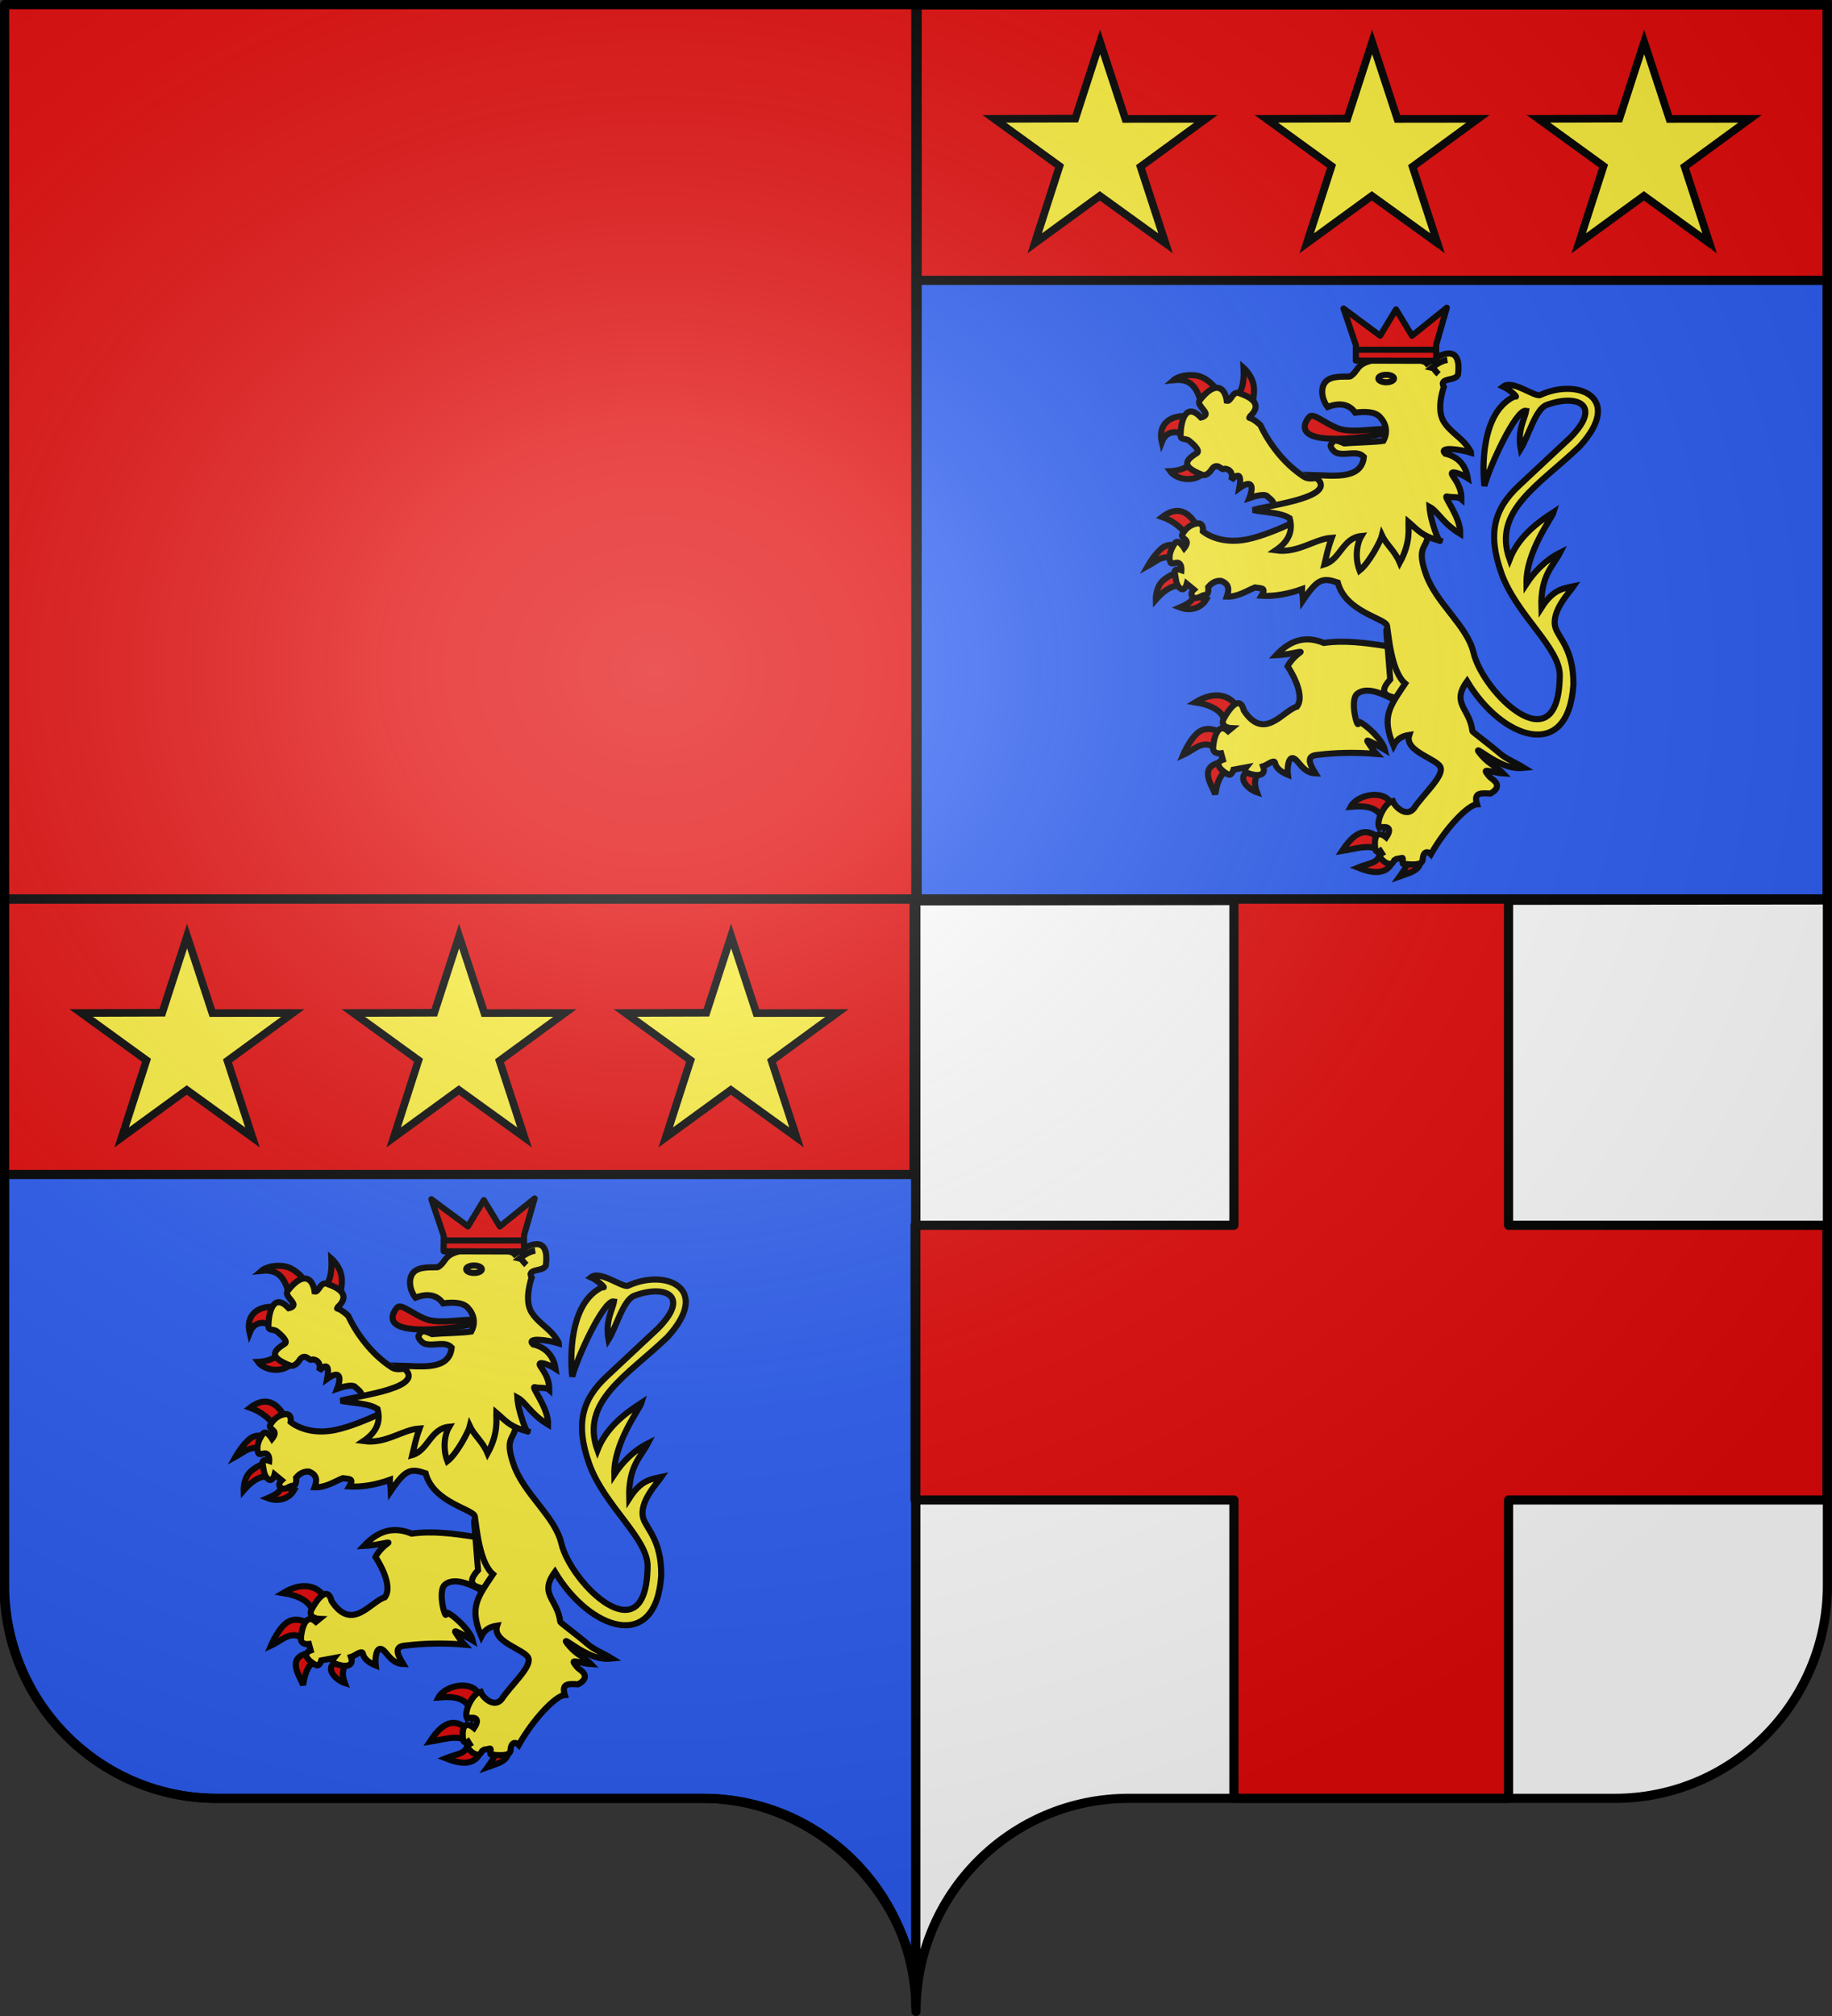 <?xml version="1.0" encoding="UTF-8" standalone="no"?>
<svg
   xmlns:dc="http://purl.org/dc/elements/1.1/"
   xmlns:cc="http://web.resource.org/cc/"
   xmlns:rdf="http://www.w3.org/1999/02/22-rdf-syntax-ns#"
   xmlns:svg="http://www.w3.org/2000/svg"
   xmlns="http://www.w3.org/2000/svg"
   xmlns:xlink="http://www.w3.org/1999/xlink"
   xmlns:sodipodi="http://sodipodi.sourceforge.net/DTD/sodipodi-0.dtd"
   xmlns:inkscape="http://www.inkscape.org/namespaces/inkscape"
   height="660"
   width="600"
   version="1.0"
   id="svg2"
   sodipodi:version="0.32"
   inkscape:version="0.45.1"
   sodipodi:docname="Blason ville fr Cruzy (Hérault).svg"
   sodipodi:docbase="C:\Users\Jany\Documents\aaaOuiqui\Blasons\Blasons Hérault"
   inkscape:output_extension="org.inkscape.output.svg.inkscape">
  <rect width="100%" height="100%" fill="#333333" stroke="none"/>
  <sodipodi:namedview
     inkscape:window-height="814"
     inkscape:window-width="1152"
     inkscape:pageshadow="2"
     inkscape:pageopacity="0.0"
     guidetolerance="10.0"
     gridtolerance="10.0"
     objecttolerance="10.0"
     borderopacity="1.0"
     bordercolor="#666666"
     pagecolor="#ffffff"
     id="base"
     showgrid="false"
     height="660px"
     inkscape:zoom="0.83333335"
     inkscape:cx="398.71223"
     inkscape:cy="294.68041"
     inkscape:window-x="-8"
     inkscape:window-y="-8"
     inkscape:current-layer="layer1"
     showguides="true"
     inkscape:guide-bbox="true" />
  <desc
     id="desc4">Flag of Canton of Valais (Wallis)</desc>
  <defs
     id="defs6">
    <linearGradient
       id="linearGradient2893">
      <stop
         style="stop-color:white;stop-opacity:0.314;"
         offset="0"
         id="stop2895" />
      <stop
         id="stop2897"
         offset="0.19"
         style="stop-color:white;stop-opacity:0.251;" />
      <stop
         style="stop-color:#6b6b6b;stop-opacity:0.125;"
         offset="0.6"
         id="stop2901" />
      <stop
         style="stop-color:black;stop-opacity:0.125;"
         offset="1"
         id="stop2899" />
    </linearGradient>
    <radialGradient
       inkscape:collect="always"
       xlink:href="#linearGradient2893"
       id="radialGradient11919"
       gradientUnits="userSpaceOnUse"
       gradientTransform="matrix(1.551,0,0,1.35,-227.894,-51.264)"
       cx="285.186"
       cy="200.448"
       fx="285.186"
       fy="200.448"
       r="300" />
    <g
       id="s">
      <g
         id="c">
        <path
           transform="matrix(0.951,0.309,-0.309,0.951,0,-1)"
           d="M 0,0 L 0,1 L 0.5,1 L 0,0 z "
           id="t" />
        <use
           height="540"
           width="810"
           y="0"
           x="0"
           id="use2144"
           transform="scale(-1,1)"
           xlink:href="#t" />
      </g>
      <g
         id="a">
        <use
           height="540"
           width="810"
           y="0"
           x="0"
           id="use2147"
           transform="matrix(0.309,0.951,-0.951,0.309,0,0)"
           xlink:href="#c" />
        <use
           height="540"
           width="810"
           y="0"
           x="0"
           id="use2149"
           transform="matrix(-0.809,0.588,-0.588,-0.809,0,0)"
           xlink:href="#c" />
      </g>
      <use
         height="540"
         width="810"
         y="0"
         x="0"
         id="use2151"
         transform="scale(-1,1)"
         xlink:href="#a" />
    </g>
  </defs>
  <g
     inkscape:groupmode="layer"
     id="layer1"
     inkscape:label="Fond écu"
     style="opacity:1;display:inline">
    <path
       style="fill:#ffffff;fill-opacity:1;fill-rule:nonzero;stroke:none;stroke-width:3;stroke-linecap:round;stroke-linejoin:round;stroke-miterlimit:4;stroke-dasharray:none;stroke-dashoffset:0;stroke-opacity:1"
       d="M 299.848,658.499 C 299.848,619.995 331.052,588.746 369.498,588.746 C 407.945,588.746 490.252,588.746 528.698,588.746 C 567.145,588.746 598.348,557.496 598.348,518.992 L 598.348,1.5 L 1.349,1.5 L 1.349,518.992 C 1.349,557.496 32.552,588.746 70.999,588.746 C 109.445,588.746 191.752,588.746 230.198,588.746 C 268.645,588.746 299.848,619.995 299.848,658.499 z "
       id="path2014" />
    <path
       sodipodi:nodetypes="ccccc"
       id="path8820"
       d="M 300.379,1.594 L 598.409,1.594 L 598.409,294.618 L 300.379,294.918 L 300.379,1.594 z "
       style="fill:#2b5df2;fill-opacity:1;fill-rule:evenodd;stroke:#000000;stroke-width:3;stroke-linecap:butt;stroke-linejoin:miter;stroke-opacity:1;stroke-miterlimit:4;stroke-dasharray:none" />
    <path
       style="fill:#e20909;fill-opacity:1;fill-rule:evenodd;stroke:none;stroke-width:1px;stroke-linecap:butt;stroke-linejoin:miter;stroke-opacity:1"
       d="M 1.349,1.594 L 299.379,1.594 L 299.379,294.618 L 1.349,294.918 L 1.349,1.594 z "
       id="path8156"
       sodipodi:nodetypes="ccccc" />
    <path
       style="fill:#2b5df2;fill-opacity:1;fill-rule:nonzero;stroke:#000000;stroke-width:3;stroke-linecap:round;stroke-linejoin:round;stroke-miterlimit:4;stroke-dasharray:none;stroke-dashoffset:0;stroke-opacity:1;opacity:1;display:inline"
       d="M 1.496,294.319 L 1.344,519 C 1.344,557.504 32.553,588.75 71,588.75 C 109.447,588.75 191.741,588.75 230.188,588.75 C 264.964,588.75 294.764,616.059 299.955,649.438 L 299.955,294.319 L 1.496,294.319 z "
       id="path10099"
       sodipodi:nodetypes="ccssccc" />
    <path
       style="fill:#e20909;fill-opacity:1;fill-rule:evenodd;stroke:#000000;stroke-width:3;stroke-linecap:butt;stroke-linejoin:miter;stroke-miterlimit:4;stroke-dasharray:none;stroke-opacity:1;display:inline"
       d="M 300.375,1.594 L 300.375,91.781 L 598.406,91.781 L 598.406,1.594 L 300.375,1.594 z "
       id="path12067" />
    <g
       id="g15727"
       transform="translate(1.968,2.719)"
       style="stroke:#000000;stroke-width:2.5;stroke-miterlimit:4;stroke-dasharray:none;stroke-opacity:1">
      <path
         d="M 358.327,11.007 L 366.602,36.218 L 392.984,36.187 L 371.565,51.849 L 379.746,76.93 L 358.233,61.398 L 336.907,76.93 L 345.031,51.67 L 323.669,36.187 L 350.203,36.108 L 358.327,11.007 z "
         style="fill:#fcef3c;fill-opacity:1;stroke:#000000;stroke-width:2.5;stroke-miterlimit:4;stroke-dasharray:none;stroke-dashoffset:0;stroke-opacity:1"
         id="path8347" />
      <path
         d="M 447.422,11.007 L 455.698,36.218 L 482.08,36.187 L 460.66,51.849 L 468.842,76.93 L 447.328,61.398 L 426.003,76.93 L 434.126,51.67 L 412.765,36.187 L 439.299,36.108 L 447.422,11.007 z "
         style="fill:#fcef3c;fill-opacity:1;stroke:#000000;stroke-width:2.5;stroke-miterlimit:4;stroke-dasharray:none;stroke-dashoffset:0;stroke-opacity:1"
         id="path15725" />
      <path
         id="path15723"
         style="fill:#fcef3c;fill-opacity:1;stroke:#000000;stroke-width:2.5;stroke-miterlimit:4;stroke-dasharray:none;stroke-dashoffset:0;stroke-opacity:1"
         d="M 536.518,11.007 L 544.793,36.218 L 571.175,36.187 L 549.756,51.849 L 557.937,76.93 L 536.424,61.398 L 515.098,76.93 L 523.222,51.67 L 501.86,36.187 L 528.394,36.108 L 536.518,11.007 z " />
    </g>
    <path
       style="fill:#e20909;fill-opacity:1;fill-rule:nonzero;stroke:#000000;stroke-width:3;stroke-linecap:round;stroke-linejoin:round;stroke-miterlimit:4;stroke-dasharray:none;stroke-dashoffset:0;stroke-opacity:1;opacity:1;display:inline"
       d="M 404.125,294.3 L 404.125,401.125 L 299.7,401.125 L 299.7,491.062 L 404.125,491.062 L 404.125,588.75 C 434.282,588.75 463.906,588.75 494.062,588.75 L 494.062,491.062 L 598.344,491.062 L 598.344,401.125 L 494.062,401.125 L 494.062,294.3 L 404.125,294.3 z "
       id="path17701"
       sodipodi:nodetypes="ccccccccccccc" />
    <path
       id="path16710"
       d="M 1.344,294.319 L 1.344,384.507 L 299.375,384.507 L 299.375,294.319 L 1.344,294.319 z "
       style="fill:#e20909;fill-opacity:1;fill-rule:evenodd;stroke:#000000;stroke-width:3;stroke-linecap:butt;stroke-linejoin:miter;stroke-miterlimit:4;stroke-dasharray:none;stroke-opacity:1;display:inline" />
    <g
       style="stroke:#000000;stroke-width:2.5;stroke-miterlimit:4;stroke-dasharray:none;stroke-opacity:1"
       transform="translate(-297.063,295.444)"
       id="g16712">
      <path
         id="path16714"
         style="fill:#fcef3c;fill-opacity:1;stroke:#000000;stroke-width:2.5;stroke-miterlimit:4;stroke-dasharray:none;stroke-dashoffset:0;stroke-opacity:1"
         d="M 358.327,11.007 L 366.602,36.218 L 392.984,36.187 L 371.565,51.849 L 379.746,76.93 L 358.233,61.398 L 336.907,76.93 L 345.031,51.67 L 323.669,36.187 L 350.203,36.108 L 358.327,11.007 z " />
      <path
         id="path16716"
         style="fill:#fcef3c;fill-opacity:1;stroke:#000000;stroke-width:2.5;stroke-miterlimit:4;stroke-dasharray:none;stroke-dashoffset:0;stroke-opacity:1"
         d="M 447.422,11.007 L 455.698,36.218 L 482.08,36.187 L 460.66,51.849 L 468.842,76.93 L 447.328,61.398 L 426.003,76.93 L 434.126,51.67 L 412.765,36.187 L 439.299,36.108 L 447.422,11.007 z " />
      <path
         d="M 536.518,11.007 L 544.793,36.218 L 571.175,36.187 L 549.756,51.849 L 557.937,76.93 L 536.424,61.398 L 515.098,76.93 L 523.222,51.67 L 501.86,36.187 L 528.394,36.108 L 536.518,11.007 z "
         style="fill:#fcef3c;fill-opacity:1;stroke:#000000;stroke-width:2.5;stroke-miterlimit:4;stroke-dasharray:none;stroke-dashoffset:0;stroke-opacity:1"
         id="path16718" />
    </g>
    <g
       id="g23307"
       transform="matrix(0.659,0,0,0.659,-72.935,-67.022)"
       style="stroke:#000000;stroke-opacity:1;stroke-width:3.036;stroke-miterlimit:4;stroke-dasharray:none">
      <path
         d="M 710.132,335.07 C 705.92,341.83 695.54,340.413 692.223,335.795 C 692.223,335.795 698.881,335.548 701.23,332.736 C 704.418,328.92 705.022,328.581 705.49,329.412 L 710.132,335.07 z "
         style="fill:#e20909;fill-opacity:1;fill-rule:evenodd;stroke:#000000;stroke-width:3.036;stroke-linecap:butt;stroke-linejoin:miter;stroke-miterlimit:4;stroke-dasharray:none;stroke-opacity:1;display:inline"
         id="path1994"
         sodipodi:nodetypes="ccscc" />
      <path
         d="M 700.267,318.676 C 695.743,315.142 690.287,315.547 688.081,321.288 C 685.397,309.791 696.858,305.793 706.65,310.117 L 700.267,318.676 z "
         style="fill:#e20909;fill-opacity:1;fill-rule:evenodd;stroke:#000000;stroke-width:3.036;stroke-linecap:butt;stroke-linejoin:miter;stroke-miterlimit:4;stroke-dasharray:none;stroke-opacity:1;display:inline"
         id="path1996"
         sodipodi:nodetypes="cccc" />
      <path
         d="M 708.101,302.718 C 705.729,296.227 704.091,289.431 693.884,290.532 C 693.884,290.532 697.515,287.316 704.91,288.211 C 712.268,289.1 717.63,298.216 717.241,298.366 L 708.101,302.718 z "
         style="fill:#e20909;fill-opacity:1;fill-rule:evenodd;stroke:#000000;stroke-width:3.036;stroke-linecap:butt;stroke-linejoin:miter;stroke-miterlimit:4;stroke-dasharray:none;stroke-opacity:1;display:inline"
         id="path1998"
         sodipodi:nodetypes="ccscc" />
      <path
         d="M 724.93,298.801 C 728.66,295.848 728.958,289.474 728.702,284.439 C 728.702,284.439 732.655,287.884 733.634,292.708 C 734.614,297.532 732.619,303.734 732.619,303.734 L 724.93,298.801 z "
         style="fill:#e20909;fill-opacity:1;fill-rule:evenodd;stroke:#000000;stroke-width:3.036;stroke-linecap:butt;stroke-linejoin:miter;stroke-miterlimit:4;stroke-dasharray:none;stroke-opacity:1;display:inline"
         id="path2000"
         sodipodi:nodetypes="ccscc" />
      <path
         d="M 747.997,356.106 L 742.919,353.603 C 744.761,351.642 742.659,350.075 740.743,348.489 C 739.606,346.605 733.866,348.294 731.573,349.108 C 733.924,343.071 732.776,339.721 726.6,344.196 C 727.637,338.463 726.845,335.851 722.603,340.218 C 724.019,335.708 720.462,334.204 718.764,334.635 C 717.961,335.572 715.702,331.14 713.034,334.635 C 713.034,334.635 710.713,338.624 708.101,337.536 C 697.818,333.521 699.446,330.486 705.49,326.801 C 707.37,325.654 703.676,322.303 701.718,320.707 C 699.759,319.112 696.93,320.853 697.438,317.081 C 697.641,310.251 700.25,301.449 707.521,309.101 C 707.521,309.101 710.332,308.594 709.815,306.943 C 709.298,305.293 705.454,302.5 706.941,300.542 C 714.792,290.487 719.436,294.166 720.36,300.832 C 722.645,301.304 723.062,295.646 726.671,297.06 C 732.758,299.153 738.187,302.621 731.944,308.513 C 731.037,310.4 731.198,307.485 737.07,312.887 C 741.14,321.738 748.724,331.876 758.072,338.077 C 761.961,341.19 766.629,337.579 769.205,339.662 C 771.781,341.744 773.385,343.049 773.385,343.049 L 747.997,356.106 z "
         style="fill:#fcef3c;fill-opacity:1;fill-rule:evenodd;stroke:#000000;stroke-width:3.036;stroke-linecap:butt;stroke-linejoin:miter;stroke-miterlimit:4;stroke-dasharray:none;stroke-opacity:1;display:inline"
         id="path2002"
         sodipodi:nodetypes="cccccccccssccsccccccscc" />
      <path
         d="M 719.566,462.602 C 720.128,454.951 712.051,451.78 704.692,450.6 C 713.817,445.005 722.043,446.377 726.029,453.78 L 719.566,462.602 z "
         style="fill:#e20909;fill-opacity:1;fill-rule:evenodd;stroke:#000000;stroke-width:3.036;stroke-linecap:butt;stroke-linejoin:miter;stroke-miterlimit:4;stroke-dasharray:none;stroke-opacity:1;display:inline"
         id="path2004"
         sodipodi:nodetypes="cccc" />
      <path
         d="M 715.668,474.092 C 708.921,468.193 704.473,474.146 698.639,476.759 C 698.639,476.759 702.435,467.757 707.051,464.962 C 711.667,462.167 717.104,465.577 717.104,465.577 L 715.668,474.092 z "
         style="fill:#e20909;fill-opacity:1;fill-rule:evenodd;stroke:#000000;stroke-width:3.036;stroke-linecap:butt;stroke-linejoin:miter;stroke-miterlimit:4;stroke-dasharray:none;stroke-opacity:1;display:inline"
         id="path2006" />
      <path
         d="M 720.797,484.453 C 718.071,485.722 715.737,488.56 714.642,496.353 C 712.986,491.728 706.145,482.862 717.027,480.477 L 720.797,484.453 z "
         style="fill:#e20909;fill-opacity:1;fill-rule:evenodd;stroke:#000000;stroke-width:3.036;stroke-linecap:butt;stroke-linejoin:miter;stroke-miterlimit:4;stroke-dasharray:none;stroke-opacity:1;display:inline"
         id="path2008"
         sodipodi:nodetypes="cccc" />
      <path
         d="M 736.39,485.684 C 734.069,488.05 733.856,491.32 735.364,495.327 C 731.619,494.134 724.618,488.381 731.261,484.453 L 736.39,485.684 z "
         style="fill:#e20909;fill-opacity:1;fill-rule:evenodd;stroke:#000000;stroke-width:3.036;stroke-linecap:butt;stroke-linejoin:miter;stroke-miterlimit:4;stroke-dasharray:none;stroke-opacity:1;display:inline"
         id="path2010"
         sodipodi:nodetypes="cccc" />
      <path
         d="M 768.593,421.106 C 760.063,417.593 752.394,419.129 744.841,427.232 C 751.854,426.943 758.226,424.802 756.891,425.756 C 752.283,429.047 750.61,432.707 750.61,432.707 C 750.61,432.707 759.962,446.414 755.247,452.725 C 748.168,454.841 739.057,470.081 728.847,454.68 C 726.761,446.262 721.114,454.432 718.684,459.107 C 717.046,463.256 722.756,463.47 722.756,463.47 L 721.011,464.908 C 715.652,460.061 713.726,469.255 713.546,473.406 C 713.619,476.525 717.537,475.943 717.537,475.943 L 718.41,479.126 C 713.281,480.961 718.486,485.286 721.302,486.526 C 722.879,487.033 723.693,484.07 723.693,484.07 L 730.01,482.906 C 730.01,482.906 728.409,484.928 730.947,485.798 C 734.472,487.174 740.312,487.752 738.428,482.389 C 740.389,481.811 744,478.706 744.368,480.74 C 744.728,482.736 746.568,484.9 750.714,486.598 C 750.328,483.43 750.887,477.024 753.845,478.558 C 756.402,479.884 758.293,485.654 764.431,485.902 C 762.748,483.077 758.912,477.522 764.722,476.798 C 766.31,476.6 767.914,476.429 769.537,476.283 C 777.454,475.571 785.8,475.486 794.719,476.234 C 793.852,475.348 791.195,471.553 790.216,469.926 C 789.23,468.287 798.946,474.183 798.946,474.183 C 797.501,468.052 785.743,458.708 785.743,460.568 C 785.743,465.267 781.195,449.781 785.108,446.474 C 790.459,441.952 800.426,447.748 804.865,450.059 C 807.006,447.688 810.386,443.892 809.018,441.27 C 806.367,436.191 802.133,429.856 799.986,422.706 C 789.643,421.121 779.037,419.626 768.593,421.106 z "
         style="fill:#fcef3c;fill-opacity:1;fill-rule:evenodd;stroke:#000000;stroke-width:3.036;stroke-linecap:butt;stroke-linejoin:miter;stroke-miterlimit:4;stroke-dasharray:none;stroke-opacity:1;display:inline"
         id="path2012"
         sodipodi:nodetypes="ccsccccccccccccccscscsscsssscscc" />
      <path
         d="M 700.178,367.815 C 698.912,364.49 693.567,360.349 688.277,358.544 C 695.172,353.226 701.058,355.061 705.435,362.903 L 700.178,367.815 z "
         style="fill:#e20909;fill-opacity:1;fill-rule:evenodd;stroke:#000000;stroke-width:3.036;stroke-linecap:butt;stroke-linejoin:miter;stroke-miterlimit:4;stroke-dasharray:none;stroke-opacity:1;display:inline"
         id="path52833"
         sodipodi:nodetypes="cccc" />
      <path
         d="M 694.638,380.023 C 689.356,376.365 685.38,380.551 681.097,382.895 C 681.097,382.895 684.796,376.342 688.591,373.687 C 692.276,371.11 696.28,373.252 696.28,373.252 L 694.638,380.023 z "
         style="fill:#e20909;fill-opacity:1;fill-rule:evenodd;stroke:#000000;stroke-width:3.036;stroke-linecap:butt;stroke-linejoin:miter;stroke-miterlimit:4;stroke-dasharray:none;stroke-opacity:1;display:inline"
         id="path2016"
         sodipodi:nodetypes="ccscc" />
      <path
         d="M 698.229,392.435 C 694.505,392.471 690.541,393.372 685.098,399.616 C 685.098,399.616 684.919,394.615 687.663,391.204 C 690.407,387.793 696.075,385.972 696.075,385.972 L 698.229,392.435 z "
         style="fill:#e20909;fill-opacity:1;fill-rule:evenodd;stroke:#000000;stroke-width:3.036;stroke-linecap:butt;stroke-linejoin:miter;stroke-miterlimit:4;stroke-dasharray:none;stroke-opacity:1;display:inline"
         id="path2018" />
      <path
         d="M 703.69,397.372 C 703.614,399.532 702.689,401.041 697.08,403.467 C 702.29,405.458 707.658,403.85 710.194,399.424 L 703.69,397.372 z "
         style="fill:#e20909;fill-opacity:1;fill-rule:evenodd;stroke:#000000;stroke-width:3.036;stroke-linecap:butt;stroke-linejoin:miter;stroke-miterlimit:4;stroke-dasharray:none;stroke-opacity:1;display:inline"
         id="path2020"
         sodipodi:nodetypes="cccc" />
      <path
         d="M 809.635,527.511 C 811.445,528.672 810.026,532.02 806.414,536.976 C 809.595,535.804 819.58,533.85 815.38,527.101 L 809.635,527.511 z "
         style="fill:#e20909;fill-opacity:1;fill-rule:evenodd;stroke:#000000;stroke-width:3.036;stroke-linecap:butt;stroke-linejoin:miter;stroke-miterlimit:4;stroke-dasharray:none;stroke-opacity:1;display:inline"
         id="path2022"
         sodipodi:nodetypes="cccc" />
      <path
         d="M 796.349,525.332 C 796.121,530.654 791.101,530.401 785.476,532.718 C 792.358,535.453 799.943,536.9 803.069,529.179 L 796.349,525.332 z "
         style="fill:#e20909;fill-opacity:1;fill-rule:evenodd;stroke:#000000;stroke-width:3.036;stroke-linecap:butt;stroke-linejoin:miter;stroke-miterlimit:4;stroke-dasharray:none;stroke-opacity:1;display:inline"
         id="path2024"
         sodipodi:nodetypes="cccc" />
      <path
         d="M 795.273,523.64 C 790.763,521.1 783.708,523.548 777.629,524.46 C 781.525,518.611 787.968,510.254 796.709,518.716 L 795.273,523.64 z "
         style="fill:#e20909;fill-opacity:1;fill-rule:evenodd;stroke:#000000;stroke-width:3.036;stroke-linecap:butt;stroke-linejoin:miter;stroke-miterlimit:4;stroke-dasharray:none;stroke-opacity:1;display:inline"
         id="path2026"
         sodipodi:nodetypes="cccc" />
      <path
         d="M 798.761,511.535 C 796.879,501.965 789.052,501.921 781.937,502.508 C 785.462,495.849 800.383,493.52 802.454,502.302 L 798.761,511.535 z "
         style="fill:#e20909;fill-opacity:1;fill-rule:evenodd;stroke:#000000;stroke-width:3.036;stroke-linecap:butt;stroke-linejoin:miter;stroke-miterlimit:4;stroke-dasharray:none;stroke-opacity:1;display:inline"
         id="path2028"
         sodipodi:nodetypes="cccc" />
      <path
         d="M 801.58,439.24 C 793.822,447.776 802.9,448.125 808.422,448.861 C 810.527,446.487 810.257,443.644 809.018,441.27 C 798.306,420.676 798.276,394.331 801.58,439.24 z "
         style="fill:#fcef3c;fill-opacity:1;fill-rule:evenodd;stroke:#000000;stroke-width:3.036;stroke-linecap:butt;stroke-linejoin:miter;stroke-miterlimit:4;stroke-dasharray:none;stroke-opacity:1"
         id="path3914"
         sodipodi:nodetypes="cccc" />
      <path
         d="M 766.344,354.787 C 766.344,354.787 744.904,366.638 730.645,369.613 C 716.386,372.588 708.487,365.661 708.487,365.661 C 708.487,365.661 709.205,361.25 705.615,361.763 C 702.024,362.276 699.562,364.738 698.229,367.302 C 697.562,368.584 699.819,369.354 700.396,370.623 C 700.973,371.893 699.216,373.984 699.216,373.984 C 699.216,373.984 696.177,369.046 694.536,371.611 C 692.894,374.175 691.151,377.355 692.279,380.843 C 692.843,382.587 694.946,380.689 696.498,381.433 C 698.049,382.177 697.819,384.947 697.819,384.947 C 697.819,384.947 693.92,383.562 694.536,386.383 C 695.151,389.204 694.946,392.127 697.203,393.974 C 699.46,395.82 700.486,391.717 700.486,391.717 L 703.974,394.589 C 703.974,394.589 701.614,396.641 703.563,398.282 C 705.512,399.924 707.769,397.253 709.718,397.253 C 711.667,397.253 711.154,393.355 711.154,393.355 C 712.798,391.377 714.78,390.075 717.515,390.278 C 721.805,391.876 721.504,394.853 720.387,398.074 C 725.861,398.217 729.871,395.431 734.338,393.56 C 737.711,394.073 740.086,393.559 737.621,397.664 C 744.121,398.1 751.291,396.67 757.727,394.381 C 757.642,396.479 758.127,396.918 758.24,399.92 C 765.626,388.978 768.136,388.64 775.522,391.102 C 779.398,405.836 799.35,408.876 799.98,412.567 C 800.844,417.625 802.134,435.393 809.019,441.265 C 801.416,452.67 797.059,457.659 803.204,472.143 C 804.948,468.609 807.786,467.26 811.071,466.808 C 808.231,475.236 825.632,478.668 826.69,483.222 C 827.777,487.896 817.661,496.649 813.348,503.328 C 809.554,508.025 803.765,502.376 802.864,499.635 C 799.17,500.182 794.298,509.442 796.133,512.936 C 797.96,512.346 803.695,511.627 799.582,517.69 C 796.306,514.943 793.12,515.303 794.177,523.625 C 794.69,525.726 796.612,524.423 796.612,524.423 L 797.433,525.693 C 796.669,526.183 795.93,525.48 796.25,526.772 C 796.736,528.731 801.232,532.53 803.003,530.073 C 803.685,529.126 803.894,528.578 803.921,528.583 L 807.512,527.896 C 808.353,527.735 807.335,530.638 807.884,530.777 C 816.002,531.824 817.326,530.514 817.711,528.983 C 817.798,525.216 819.749,524.021 821.797,526.104 C 829.237,512.887 840.415,501.436 844.718,501.277 C 842.937,495.42 846.431,495.646 851.284,495.942 C 851.284,495.942 858.31,492.793 852.104,488.556 C 851.103,487.873 850.108,486.674 849.17,485.178 C 848.201,483.632 853.632,485.67 857.717,485.923 C 855.716,483.81 852.517,481.769 851.404,480.998 C 848.316,478.859 845.53,475.347 845.262,474.742 C 844.68,473.428 849.252,477.244 854.139,479.767 C 857.411,481.456 861.616,483.795 868.106,483.15 C 863.755,480.456 859.322,478.799 856.278,476.17 C 850.528,471.203 842.181,465.168 842.435,464.858 C 841.131,453.548 831.66,451.323 839.794,440.137 C 856.988,468.941 890.101,480.698 892.625,441.881 C 892.802,424.23 885.26,418.75 883.7,413.465 C 881.329,405.431 890.944,395.608 892.728,392.948 C 887.788,394.021 882.623,394.318 876.725,403.617 C 876.204,387.547 882.528,383.023 885.97,376.296 C 878.623,379.973 873.072,385.968 869.3,391.704 C 868.946,375.791 882.031,358.951 882.88,356.018 C 873.38,362.137 865,369.152 860.927,379.612 C 852.229,355.352 875.682,342.678 895.689,323.524 C 917.966,299.161 894.821,289.318 876.146,297.937 C 873.525,299.147 862.276,290.138 857.711,293.768 C 861.366,295.415 865.684,299.737 863.516,298.566 C 846.463,306.3 847.419,335.305 848.411,343.094 C 850.678,334.07 864.02,304.765 869.131,305.742 C 868.52,309.764 864.691,315.293 866.436,324.694 C 870.134,318.777 873.77,304.992 879.181,302.942 C 894.046,297.31 907.596,302.512 890.881,319.293 L 865.44,343.092 C 853.171,354.571 849.883,366.769 856.823,386.383 C 864.218,407.28 886.2,423.597 885.855,437.469 C 885.252,482.503 847.699,445.951 842.975,425.877 C 839.826,412.499 824.381,401.488 819.278,386.793 C 814.174,372.098 820.509,374.688 820.304,366.071 C 820.098,357.454 818.457,352.325 818.457,352.325 L 766.344,354.787 z "
         style="fill:#fcef3c;fill-opacity:1;fill-rule:evenodd;stroke:#000000;stroke-width:3.036;stroke-linecap:butt;stroke-linejoin:miter;stroke-miterlimit:4;stroke-dasharray:none;stroke-opacity:1;display:inline"
         id="path2030"
         sodipodi:nodetypes="cscssscssscssccssccccccccscccscccccccsscccccccsscssscscccscccccccscccccsccscssscc" />
      <path
         d="M 801.385,315.485 C 800.602,317.685 781.257,320.333 770.048,319.547 C 754.839,318.48 759.267,311.206 761.344,308.811 C 763.323,306.529 769.061,312.091 775.813,314.576 C 783.648,317.459 798.185,313.436 801.385,315.485 z "
         style="fill:#e20909;fill-opacity:1;fill-rule:evenodd;stroke:#000000;stroke-width:3.036;stroke-linecap:butt;stroke-linejoin:miter;stroke-miterlimit:4;stroke-dasharray:none;stroke-opacity:1;display:inline"
         id="path2032"
         sodipodi:nodetypes="csssc" />
      <path
         d="M 796.452,308.811 C 793.98,306.184 789.124,306.05 784.193,306.708 C 783.367,305.581 779.753,300.246 770.484,303.879 C 767.143,299.642 766.582,292.955 770.629,290.387 C 774.331,288.037 781.06,289.124 781.799,288.646 C 786.13,285.845 784.255,282.447 793.696,280.522 C 803.198,278.583 817.615,279.69 819.809,282.262 C 828.961,275.703 836.861,274.01 835.332,287.485 C 834.703,291.36 825.459,288.943 828.23,293.909 C 828.23,293.909 824.759,303.589 827.498,309.827 C 829.371,314.091 833.897,317.191 837.209,320.39 C 840.02,323.104 841.82,326.23 841.82,326.612 C 835.938,324.766 825.279,323.489 828.949,327.091 C 835.509,328.517 839.207,333.168 840.104,339.209 C 836.723,337.014 830.909,334.989 832.431,337.681 C 833.521,339.61 837.112,343.534 836.977,349.688 C 835.288,348.211 832.298,349.001 829.799,348.348 C 827.533,347.755 836.69,358.549 836.402,366.919 C 827.758,361.781 825.312,355.748 821.115,353.494 C 821.516,360.491 826.084,372.127 826.338,370.323 C 817.135,368.136 814.673,364.357 810.659,360.998 C 810.552,364.204 811.903,371.03 806.323,381.204 C 803.79,375.181 799.76,372.48 797.523,367.712 C 796.928,370.2 791.145,381.382 786.366,385.106 C 783.719,378.15 785.315,371.109 787.22,368 C 777.918,368.893 776.806,379.778 768.888,382.074 C 770.083,377.172 770.692,373.808 772.515,368.872 C 763.89,369.417 755.895,376.698 744.66,375.111 C 750.476,371.189 753.531,366.163 751.624,359.152 C 746.845,356.221 740.72,356.515 733.344,355.09 C 741.026,352.606 779.379,348.519 763.128,337.681 C 772.845,337.872 787.348,340.288 788.473,328.687 C 785.21,325.226 779.841,328.11 775.271,326.801 C 773.345,326.249 771.264,323.267 772.179,322.585 C 773.475,319.845 774.792,320.247 778.733,321.969 C 782.478,321.596 794.366,321.371 798.193,320.707 C 800.535,316.419 799.551,312.105 796.452,308.811 z "
         style="fill:#fcef3c;fill-opacity:1;fill-rule:evenodd;stroke:#000000;stroke-width:3.036;stroke-linecap:butt;stroke-linejoin:miter;stroke-miterlimit:4;stroke-dasharray:none;stroke-opacity:1;display:inline"
         id="path2034"
         sodipodi:nodetypes="cccssscccsscccscscccccccccccccccscccc" />
      <path
         d="M 803.48,289.749 C 803.481,290.769 801.736,291.597 799.582,291.597 C 797.428,291.597 795.682,290.769 795.683,289.749 C 795.682,288.729 797.428,287.901 799.582,287.901 C 801.736,287.901 803.481,288.729 803.48,289.749 z "
         style="fill:#fcef3c;fill-opacity:1;fill-rule:evenodd;stroke:#000000;stroke-width:3.036;stroke-linecap:butt;stroke-linejoin:miter;stroke-miterlimit:4;stroke-dasharray:none;stroke-opacity:1;display:inline"
         id="path2036" />
      <path
         sodipodi:nodetypes="ccc"
         id="path2233"
         d="M 825.626,287.594 C 823.386,285.499 823.616,284.743 822.212,284.424 C 825.826,281.583 828.346,280.77 830.015,280.522"
         style="fill:#fcef3c;fill-opacity:1;fill-rule:evenodd;stroke:#000000;stroke-width:3.036;stroke-linecap:butt;stroke-linejoin:miter;stroke-miterlimit:4;stroke-dasharray:none;stroke-opacity:1" />
      <g
         style="fill:#e20909;fill-opacity:1;stroke:#000000;stroke-opacity:1;stroke-width:8.75;stroke-miterlimit:4;stroke-dasharray:none"
         inkscape:transform-center-x="12.727922"
         inkscape:transform-center-y="-5.5154328"
         inkscape:label="Calque 1"
         id="g22334"
         transform="matrix(0.347,0,0,0.347,661.238,102.829)">
        <path
           style="fill:#e20909;fill-opacity:1;stroke:#000000;stroke-width:8.75;stroke-linecap:butt;stroke-linejoin:round;stroke-miterlimit:4;stroke-dasharray:none;stroke-opacity:1"
           d="M 435.693,477.434 L 485.516,437.313 L 470.323,490.122 L 470.233,513.328 L 355.196,512.996 L 355.339,491.075 L 337.6,438.476 L 389.974,477.348 L 412.761,439.753 L 435.693,477.434 z "
           id="path1872"
           sodipodi:nodetypes="cccccccccc"
           inkscape:export-xdpi="88.653343"
           inkscape:export-ydpi="88.653343" />
        <path
           style="fill:#e20909;fill-opacity:1;fill-rule:evenodd;stroke:#000000;stroke-width:8.75;stroke-linecap:butt;stroke-linejoin:round;stroke-miterlimit:4;stroke-dasharray:none;stroke-opacity:1"
           d="M 355.083,497.474 L 470.588,497.518"
           id="path3748"
           sodipodi:nodetypes="cc"
           inkscape:export-xdpi="88.653343"
           inkscape:export-ydpi="88.653343" />
      </g>
    </g>
    <g
       transform="matrix(0.659,0,0,0.659,-371.68,224.578)"
       id="g23336"
       style="stroke:#000000;stroke-opacity:1;stroke-width:3.036;stroke-miterlimit:4;stroke-dasharray:none">
      <path
         sodipodi:nodetypes="ccscc"
         id="path23338"
         style="fill:#e20909;fill-opacity:1;fill-rule:evenodd;stroke:#000000;stroke-width:3.036;stroke-linecap:butt;stroke-linejoin:miter;stroke-miterlimit:4;stroke-dasharray:none;stroke-opacity:1;display:inline"
         d="M 710.132,335.07 C 705.92,341.83 695.54,340.413 692.223,335.795 C 692.223,335.795 698.881,335.548 701.23,332.736 C 704.418,328.92 705.022,328.581 705.49,329.412 L 710.132,335.07 z " />
      <path
         sodipodi:nodetypes="cccc"
         id="path23340"
         style="fill:#e20909;fill-opacity:1;fill-rule:evenodd;stroke:#000000;stroke-width:3.036;stroke-linecap:butt;stroke-linejoin:miter;stroke-miterlimit:4;stroke-dasharray:none;stroke-opacity:1;display:inline"
         d="M 700.267,318.676 C 695.743,315.142 690.287,315.547 688.081,321.288 C 685.397,309.791 696.858,305.793 706.65,310.117 L 700.267,318.676 z " />
      <path
         sodipodi:nodetypes="ccscc"
         id="path23342"
         style="fill:#e20909;fill-opacity:1;fill-rule:evenodd;stroke:#000000;stroke-width:3.036;stroke-linecap:butt;stroke-linejoin:miter;stroke-miterlimit:4;stroke-dasharray:none;stroke-opacity:1;display:inline"
         d="M 708.101,302.718 C 705.729,296.227 704.091,289.431 693.884,290.532 C 693.884,290.532 697.515,287.316 704.91,288.211 C 712.268,289.1 717.63,298.216 717.241,298.366 L 708.101,302.718 z " />
      <path
         sodipodi:nodetypes="ccscc"
         id="path23344"
         style="fill:#e20909;fill-opacity:1;fill-rule:evenodd;stroke:#000000;stroke-width:3.036;stroke-linecap:butt;stroke-linejoin:miter;stroke-miterlimit:4;stroke-dasharray:none;stroke-opacity:1;display:inline"
         d="M 724.93,298.801 C 728.66,295.848 728.958,289.474 728.702,284.439 C 728.702,284.439 732.655,287.884 733.634,292.708 C 734.614,297.532 732.619,303.734 732.619,303.734 L 724.93,298.801 z " />
      <path
         sodipodi:nodetypes="cccccccccssccsccccccscc"
         id="path23346"
         style="fill:#fcef3c;fill-opacity:1;fill-rule:evenodd;stroke:#000000;stroke-width:3.036;stroke-linecap:butt;stroke-linejoin:miter;stroke-miterlimit:4;stroke-dasharray:none;stroke-opacity:1;display:inline"
         d="M 747.997,356.106 L 742.919,353.603 C 744.761,351.642 742.659,350.075 740.743,348.489 C 739.606,346.605 733.866,348.294 731.573,349.108 C 733.924,343.071 732.776,339.721 726.6,344.196 C 727.637,338.463 726.845,335.851 722.603,340.218 C 724.019,335.708 720.462,334.204 718.764,334.635 C 717.961,335.572 715.702,331.14 713.034,334.635 C 713.034,334.635 710.713,338.624 708.101,337.536 C 697.818,333.521 699.446,330.486 705.49,326.801 C 707.37,325.654 703.676,322.303 701.718,320.707 C 699.759,319.112 696.93,320.853 697.438,317.081 C 697.641,310.251 700.25,301.449 707.521,309.101 C 707.521,309.101 710.332,308.594 709.815,306.943 C 709.298,305.293 705.454,302.5 706.941,300.542 C 714.792,290.487 719.436,294.166 720.36,300.832 C 722.645,301.304 723.062,295.646 726.671,297.06 C 732.758,299.153 738.187,302.621 731.944,308.513 C 731.037,310.4 731.198,307.485 737.07,312.887 C 741.14,321.738 748.724,331.876 758.072,338.077 C 761.961,341.19 766.629,337.579 769.205,339.662 C 771.781,341.744 773.385,343.049 773.385,343.049 L 747.997,356.106 z " />
      <path
         sodipodi:nodetypes="cccc"
         id="path23348"
         style="fill:#e20909;fill-opacity:1;fill-rule:evenodd;stroke:#000000;stroke-width:3.036;stroke-linecap:butt;stroke-linejoin:miter;stroke-miterlimit:4;stroke-dasharray:none;stroke-opacity:1;display:inline"
         d="M 719.566,462.602 C 720.128,454.951 712.051,451.78 704.692,450.6 C 713.817,445.005 722.043,446.377 726.029,453.78 L 719.566,462.602 z " />
      <path
         id="path23350"
         style="fill:#e20909;fill-opacity:1;fill-rule:evenodd;stroke:#000000;stroke-width:3.036;stroke-linecap:butt;stroke-linejoin:miter;stroke-miterlimit:4;stroke-dasharray:none;stroke-opacity:1;display:inline"
         d="M 715.668,474.092 C 708.921,468.193 704.473,474.146 698.639,476.759 C 698.639,476.759 702.435,467.757 707.051,464.962 C 711.667,462.167 717.104,465.577 717.104,465.577 L 715.668,474.092 z " />
      <path
         sodipodi:nodetypes="cccc"
         id="path23352"
         style="fill:#e20909;fill-opacity:1;fill-rule:evenodd;stroke:#000000;stroke-width:3.036;stroke-linecap:butt;stroke-linejoin:miter;stroke-miterlimit:4;stroke-dasharray:none;stroke-opacity:1;display:inline"
         d="M 720.797,484.453 C 718.071,485.722 715.737,488.56 714.642,496.353 C 712.986,491.728 706.145,482.862 717.027,480.477 L 720.797,484.453 z " />
      <path
         sodipodi:nodetypes="cccc"
         id="path23354"
         style="fill:#e20909;fill-opacity:1;fill-rule:evenodd;stroke:#000000;stroke-width:3.036;stroke-linecap:butt;stroke-linejoin:miter;stroke-miterlimit:4;stroke-dasharray:none;stroke-opacity:1;display:inline"
         d="M 736.39,485.684 C 734.069,488.05 733.856,491.32 735.364,495.327 C 731.619,494.134 724.618,488.381 731.261,484.453 L 736.39,485.684 z " />
      <path
         sodipodi:nodetypes="ccsccccccccccccccscscsscsssscscc"
         id="path23356"
         style="fill:#fcef3c;fill-opacity:1;fill-rule:evenodd;stroke:#000000;stroke-width:3.036;stroke-linecap:butt;stroke-linejoin:miter;stroke-miterlimit:4;stroke-dasharray:none;stroke-opacity:1;display:inline"
         d="M 768.593,421.106 C 760.063,417.593 752.394,419.129 744.841,427.232 C 751.854,426.943 758.226,424.802 756.891,425.756 C 752.283,429.047 750.61,432.707 750.61,432.707 C 750.61,432.707 759.962,446.414 755.247,452.725 C 748.168,454.841 739.057,470.081 728.847,454.68 C 726.761,446.262 721.114,454.432 718.684,459.107 C 717.046,463.256 722.756,463.47 722.756,463.47 L 721.011,464.908 C 715.652,460.061 713.726,469.255 713.546,473.406 C 713.619,476.525 717.537,475.943 717.537,475.943 L 718.41,479.126 C 713.281,480.961 718.486,485.286 721.302,486.526 C 722.879,487.033 723.693,484.07 723.693,484.07 L 730.01,482.906 C 730.01,482.906 728.409,484.928 730.947,485.798 C 734.472,487.174 740.312,487.752 738.428,482.389 C 740.389,481.811 744,478.706 744.368,480.74 C 744.728,482.736 746.568,484.9 750.714,486.598 C 750.328,483.43 750.887,477.024 753.845,478.558 C 756.402,479.884 758.293,485.654 764.431,485.902 C 762.748,483.077 758.912,477.522 764.722,476.798 C 766.31,476.6 767.914,476.429 769.537,476.283 C 777.454,475.571 785.8,475.486 794.719,476.234 C 793.852,475.348 791.195,471.553 790.216,469.926 C 789.23,468.287 798.946,474.183 798.946,474.183 C 797.501,468.052 785.743,458.708 785.743,460.568 C 785.743,465.267 781.195,449.781 785.108,446.474 C 790.459,441.952 800.426,447.748 804.865,450.059 C 807.006,447.688 810.386,443.892 809.018,441.27 C 806.367,436.191 802.133,429.856 799.986,422.706 C 789.643,421.121 779.037,419.626 768.593,421.106 z " />
      <path
         sodipodi:nodetypes="cccc"
         id="path23358"
         style="fill:#e20909;fill-opacity:1;fill-rule:evenodd;stroke:#000000;stroke-width:3.036;stroke-linecap:butt;stroke-linejoin:miter;stroke-miterlimit:4;stroke-dasharray:none;stroke-opacity:1;display:inline"
         d="M 700.178,367.815 C 698.912,364.49 693.567,360.349 688.277,358.544 C 695.172,353.226 701.058,355.061 705.435,362.903 L 700.178,367.815 z " />
      <path
         sodipodi:nodetypes="ccscc"
         id="path23360"
         style="fill:#e20909;fill-opacity:1;fill-rule:evenodd;stroke:#000000;stroke-width:3.036;stroke-linecap:butt;stroke-linejoin:miter;stroke-miterlimit:4;stroke-dasharray:none;stroke-opacity:1;display:inline"
         d="M 694.638,380.023 C 689.356,376.365 685.38,380.551 681.097,382.895 C 681.097,382.895 684.796,376.342 688.591,373.687 C 692.276,371.11 696.28,373.252 696.28,373.252 L 694.638,380.023 z " />
      <path
         id="path23362"
         style="fill:#e20909;fill-opacity:1;fill-rule:evenodd;stroke:#000000;stroke-width:3.036;stroke-linecap:butt;stroke-linejoin:miter;stroke-miterlimit:4;stroke-dasharray:none;stroke-opacity:1;display:inline"
         d="M 698.229,392.435 C 694.505,392.471 690.541,393.372 685.098,399.616 C 685.098,399.616 684.919,394.615 687.663,391.204 C 690.407,387.793 696.075,385.972 696.075,385.972 L 698.229,392.435 z " />
      <path
         sodipodi:nodetypes="cccc"
         id="path23364"
         style="fill:#e20909;fill-opacity:1;fill-rule:evenodd;stroke:#000000;stroke-width:3.036;stroke-linecap:butt;stroke-linejoin:miter;stroke-miterlimit:4;stroke-dasharray:none;stroke-opacity:1;display:inline"
         d="M 703.69,397.372 C 703.614,399.532 702.689,401.041 697.08,403.467 C 702.29,405.458 707.658,403.85 710.194,399.424 L 703.69,397.372 z " />
      <path
         sodipodi:nodetypes="cccc"
         id="path23366"
         style="fill:#e20909;fill-opacity:1;fill-rule:evenodd;stroke:#000000;stroke-width:3.036;stroke-linecap:butt;stroke-linejoin:miter;stroke-miterlimit:4;stroke-dasharray:none;stroke-opacity:1;display:inline"
         d="M 809.635,527.511 C 811.445,528.672 810.026,532.02 806.414,536.976 C 809.595,535.804 819.58,533.85 815.38,527.101 L 809.635,527.511 z " />
      <path
         sodipodi:nodetypes="cccc"
         id="path23368"
         style="fill:#e20909;fill-opacity:1;fill-rule:evenodd;stroke:#000000;stroke-width:3.036;stroke-linecap:butt;stroke-linejoin:miter;stroke-miterlimit:4;stroke-dasharray:none;stroke-opacity:1;display:inline"
         d="M 796.349,525.332 C 796.121,530.654 791.101,530.401 785.476,532.718 C 792.358,535.453 799.943,536.9 803.069,529.179 L 796.349,525.332 z " />
      <path
         sodipodi:nodetypes="cccc"
         id="path23370"
         style="fill:#e20909;fill-opacity:1;fill-rule:evenodd;stroke:#000000;stroke-width:3.036;stroke-linecap:butt;stroke-linejoin:miter;stroke-miterlimit:4;stroke-dasharray:none;stroke-opacity:1;display:inline"
         d="M 795.273,523.64 C 790.763,521.1 783.708,523.548 777.629,524.46 C 781.525,518.611 787.968,510.254 796.709,518.716 L 795.273,523.64 z " />
      <path
         sodipodi:nodetypes="cccc"
         id="path23372"
         style="fill:#e20909;fill-opacity:1;fill-rule:evenodd;stroke:#000000;stroke-width:3.036;stroke-linecap:butt;stroke-linejoin:miter;stroke-miterlimit:4;stroke-dasharray:none;stroke-opacity:1;display:inline"
         d="M 798.761,511.535 C 796.879,501.965 789.052,501.921 781.937,502.508 C 785.462,495.849 800.383,493.52 802.454,502.302 L 798.761,511.535 z " />
      <path
         sodipodi:nodetypes="cccc"
         id="path23374"
         style="fill:#fcef3c;fill-opacity:1;fill-rule:evenodd;stroke:#000000;stroke-width:3.036;stroke-linecap:butt;stroke-linejoin:miter;stroke-miterlimit:4;stroke-dasharray:none;stroke-opacity:1"
         d="M 801.58,439.24 C 793.822,447.776 802.9,448.125 808.422,448.861 C 810.527,446.487 810.257,443.644 809.018,441.27 C 798.306,420.676 798.276,394.331 801.58,439.24 z " />
      <path
         sodipodi:nodetypes="cscssscssscssccssccccccccscccscccccccsscccccccsscssscscccscccccccscccccsccscssscc"
         id="path23376"
         style="fill:#fcef3c;fill-opacity:1;fill-rule:evenodd;stroke:#000000;stroke-width:3.036;stroke-linecap:butt;stroke-linejoin:miter;stroke-miterlimit:4;stroke-dasharray:none;stroke-opacity:1;display:inline"
         d="M 766.344,354.787 C 766.344,354.787 744.904,366.638 730.645,369.613 C 716.386,372.588 708.487,365.661 708.487,365.661 C 708.487,365.661 709.205,361.25 705.615,361.763 C 702.024,362.276 699.562,364.738 698.229,367.302 C 697.562,368.584 699.819,369.354 700.396,370.623 C 700.973,371.893 699.216,373.984 699.216,373.984 C 699.216,373.984 696.177,369.046 694.536,371.611 C 692.894,374.175 691.151,377.355 692.279,380.843 C 692.843,382.587 694.946,380.689 696.498,381.433 C 698.049,382.177 697.819,384.947 697.819,384.947 C 697.819,384.947 693.92,383.562 694.536,386.383 C 695.151,389.204 694.946,392.127 697.203,393.974 C 699.46,395.82 700.486,391.717 700.486,391.717 L 703.974,394.589 C 703.974,394.589 701.614,396.641 703.563,398.282 C 705.512,399.924 707.769,397.253 709.718,397.253 C 711.667,397.253 711.154,393.355 711.154,393.355 C 712.798,391.377 714.78,390.075 717.515,390.278 C 721.805,391.876 721.504,394.853 720.387,398.074 C 725.861,398.217 729.871,395.431 734.338,393.56 C 737.711,394.073 740.086,393.559 737.621,397.664 C 744.121,398.1 751.291,396.67 757.727,394.381 C 757.642,396.479 758.127,396.918 758.24,399.92 C 765.626,388.978 768.136,388.64 775.522,391.102 C 779.398,405.836 799.35,408.876 799.98,412.567 C 800.844,417.625 802.134,435.393 809.019,441.265 C 801.416,452.67 797.059,457.659 803.204,472.143 C 804.948,468.609 807.786,467.26 811.071,466.808 C 808.231,475.236 825.632,478.668 826.69,483.222 C 827.777,487.896 817.661,496.649 813.348,503.328 C 809.554,508.025 803.765,502.376 802.864,499.635 C 799.17,500.182 794.298,509.442 796.133,512.936 C 797.96,512.346 803.695,511.627 799.582,517.69 C 796.306,514.943 793.12,515.303 794.177,523.625 C 794.69,525.726 796.612,524.423 796.612,524.423 L 797.433,525.693 C 796.669,526.183 795.93,525.48 796.25,526.772 C 796.736,528.731 801.232,532.53 803.003,530.073 C 803.685,529.126 803.894,528.578 803.921,528.583 L 807.512,527.896 C 808.353,527.735 807.335,530.638 807.884,530.777 C 816.002,531.824 817.326,530.514 817.711,528.983 C 817.798,525.216 819.749,524.021 821.797,526.104 C 829.237,512.887 840.415,501.436 844.718,501.277 C 842.937,495.42 846.431,495.646 851.284,495.942 C 851.284,495.942 858.31,492.793 852.104,488.556 C 851.103,487.873 850.108,486.674 849.17,485.178 C 848.201,483.632 853.632,485.67 857.717,485.923 C 855.716,483.81 852.517,481.769 851.404,480.998 C 848.316,478.859 845.53,475.347 845.262,474.742 C 844.68,473.428 849.252,477.244 854.139,479.767 C 857.411,481.456 861.616,483.795 868.106,483.15 C 863.755,480.456 859.322,478.799 856.278,476.17 C 850.528,471.203 842.181,465.168 842.435,464.858 C 841.131,453.548 831.66,451.323 839.794,440.137 C 856.988,468.941 890.101,480.698 892.625,441.881 C 892.802,424.23 885.26,418.75 883.7,413.465 C 881.329,405.431 890.944,395.608 892.728,392.948 C 887.788,394.021 882.623,394.318 876.725,403.617 C 876.204,387.547 882.528,383.023 885.97,376.296 C 878.623,379.973 873.072,385.968 869.3,391.704 C 868.946,375.791 882.031,358.951 882.88,356.018 C 873.38,362.137 865,369.152 860.927,379.612 C 852.229,355.352 875.682,342.678 895.689,323.524 C 917.966,299.161 894.821,289.318 876.146,297.937 C 873.525,299.147 862.276,290.138 857.711,293.768 C 861.366,295.415 865.684,299.737 863.516,298.566 C 846.463,306.3 847.419,335.305 848.411,343.094 C 850.678,334.07 864.02,304.765 869.131,305.742 C 868.52,309.764 864.691,315.293 866.436,324.694 C 870.134,318.777 873.77,304.992 879.181,302.942 C 894.046,297.31 907.596,302.512 890.881,319.293 L 865.44,343.092 C 853.171,354.571 849.883,366.769 856.823,386.383 C 864.218,407.28 886.2,423.597 885.855,437.469 C 885.252,482.503 847.699,445.951 842.975,425.877 C 839.826,412.499 824.381,401.488 819.278,386.793 C 814.174,372.098 820.509,374.688 820.304,366.071 C 820.098,357.454 818.457,352.325 818.457,352.325 L 766.344,354.787 z " />
      <path
         sodipodi:nodetypes="csssc"
         id="path23378"
         style="fill:#e20909;fill-opacity:1;fill-rule:evenodd;stroke:#000000;stroke-width:3.036;stroke-linecap:butt;stroke-linejoin:miter;stroke-miterlimit:4;stroke-dasharray:none;stroke-opacity:1;display:inline"
         d="M 801.385,315.485 C 800.602,317.685 781.257,320.333 770.048,319.547 C 754.839,318.48 759.267,311.206 761.344,308.811 C 763.323,306.529 769.061,312.091 775.813,314.576 C 783.648,317.459 798.185,313.436 801.385,315.485 z " />
      <path
         sodipodi:nodetypes="cccssscccsscccscscccccccccccccccscccc"
         id="path23380"
         style="fill:#fcef3c;fill-opacity:1;fill-rule:evenodd;stroke:#000000;stroke-width:3.036;stroke-linecap:butt;stroke-linejoin:miter;stroke-miterlimit:4;stroke-dasharray:none;stroke-opacity:1;display:inline"
         d="M 796.452,308.811 C 793.98,306.184 789.124,306.05 784.193,306.708 C 783.367,305.581 779.753,300.246 770.484,303.879 C 767.143,299.642 766.582,292.955 770.629,290.387 C 774.331,288.037 781.06,289.124 781.799,288.646 C 786.13,285.845 784.255,282.447 793.696,280.522 C 803.198,278.583 817.615,279.69 819.809,282.262 C 828.961,275.703 836.861,274.01 835.332,287.485 C 834.703,291.36 825.459,288.943 828.23,293.909 C 828.23,293.909 824.759,303.589 827.498,309.827 C 829.371,314.091 833.897,317.191 837.209,320.39 C 840.02,323.104 841.82,326.23 841.82,326.612 C 835.938,324.766 825.279,323.489 828.949,327.091 C 835.509,328.517 839.207,333.168 840.104,339.209 C 836.723,337.014 830.909,334.989 832.431,337.681 C 833.521,339.61 837.112,343.534 836.977,349.688 C 835.288,348.211 832.298,349.001 829.799,348.348 C 827.533,347.755 836.69,358.549 836.402,366.919 C 827.758,361.781 825.312,355.748 821.115,353.494 C 821.516,360.491 826.084,372.127 826.338,370.323 C 817.135,368.136 814.673,364.357 810.659,360.998 C 810.552,364.204 811.903,371.03 806.323,381.204 C 803.79,375.181 799.76,372.48 797.523,367.712 C 796.928,370.2 791.145,381.382 786.366,385.106 C 783.719,378.15 785.315,371.109 787.22,368 C 777.918,368.893 776.806,379.778 768.888,382.074 C 770.083,377.172 770.692,373.808 772.515,368.872 C 763.89,369.417 755.895,376.698 744.66,375.111 C 750.476,371.189 753.531,366.163 751.624,359.152 C 746.845,356.221 740.72,356.515 733.344,355.09 C 741.026,352.606 779.379,348.519 763.128,337.681 C 772.845,337.872 787.348,340.288 788.473,328.687 C 785.21,325.226 779.841,328.11 775.271,326.801 C 773.345,326.249 771.264,323.267 772.179,322.585 C 773.475,319.845 774.792,320.247 778.733,321.969 C 782.478,321.596 794.366,321.371 798.193,320.707 C 800.535,316.419 799.551,312.105 796.452,308.811 z " />
      <path
         id="path23382"
         style="fill:#fcef3c;fill-opacity:1;fill-rule:evenodd;stroke:#000000;stroke-width:3.036;stroke-linecap:butt;stroke-linejoin:miter;stroke-miterlimit:4;stroke-dasharray:none;stroke-opacity:1;display:inline"
         d="M 803.48,289.749 C 803.481,290.769 801.736,291.597 799.582,291.597 C 797.428,291.597 795.682,290.769 795.683,289.749 C 795.682,288.729 797.428,287.901 799.582,287.901 C 801.736,287.901 803.481,288.729 803.48,289.749 z " />
      <path
         style="fill:#fcef3c;fill-opacity:1;fill-rule:evenodd;stroke:#000000;stroke-width:3.036;stroke-linecap:butt;stroke-linejoin:miter;stroke-miterlimit:4;stroke-dasharray:none;stroke-opacity:1"
         d="M 825.626,287.594 C 823.386,285.499 823.616,284.743 822.212,284.424 C 825.826,281.583 828.346,280.77 830.015,280.522"
         id="path23384"
         sodipodi:nodetypes="ccc" />
      <g
         transform="matrix(0.347,0,0,0.347,661.238,102.829)"
         id="g23386"
         inkscape:label="Calque 1"
         inkscape:transform-center-y="-5.5154328"
         inkscape:transform-center-x="12.727922"
         style="fill:#e20909;fill-opacity:1;stroke:#000000;stroke-opacity:1;stroke-width:8.75;stroke-miterlimit:4;stroke-dasharray:none">
        <path
           inkscape:export-ydpi="88.653343"
           inkscape:export-xdpi="88.653343"
           sodipodi:nodetypes="cccccccccc"
           id="path23388"
           d="M 435.693,477.434 L 485.516,437.313 L 470.323,490.122 L 470.233,513.328 L 355.196,512.996 L 355.339,491.075 L 337.6,438.476 L 389.974,477.348 L 412.761,439.753 L 435.693,477.434 z "
           style="fill:#e20909;fill-opacity:1;stroke:#000000;stroke-width:8.75;stroke-linecap:butt;stroke-linejoin:round;stroke-miterlimit:4;stroke-dasharray:none;stroke-opacity:1" />
        <path
           inkscape:export-ydpi="88.653343"
           inkscape:export-xdpi="88.653343"
           sodipodi:nodetypes="cc"
           id="path23390"
           d="M 355.083,497.474 L 470.588,497.518"
           style="fill:#e20909;fill-opacity:1;fill-rule:evenodd;stroke:#000000;stroke-width:8.75;stroke-linecap:butt;stroke-linejoin:round;stroke-miterlimit:4;stroke-dasharray:none;stroke-opacity:1" />
      </g>
    </g>
  </g>
  <g
     inkscape:groupmode="layer"
     id="layer2"
     inkscape:label="Meubles"
     style="opacity:1;display:inline">
    <path
       style="opacity:1;fill:none;fill-rule:evenodd;stroke:#000000;stroke-width:3;stroke-linecap:butt;stroke-linejoin:miter;stroke-miterlimit:4;stroke-dasharray:none;stroke-opacity:1;display:inline"
       d="M 1.576,294.284 L 598.302,294.284"
       id="path3860"
       sodipodi:nodetypes="cc" />
    <path
       sodipodi:nodetypes="cc"
       id="path3108"
       d="M 299.939,0.722 L 299.939,657.374"
       style="opacity:1;fill:none;fill-rule:evenodd;stroke:#000000;stroke-width:3;stroke-linecap:butt;stroke-linejoin:miter;stroke-miterlimit:4;stroke-dasharray:none;stroke-opacity:1;display:inline" />
  </g>
  <g
     inkscape:groupmode="layer"
     id="layer3"
     inkscape:label="Reflet final"
     sodipodi:insensitive="true"
     style="display:inline">
    <path
       id="path2875"
       style="fill:url(#radialGradient11919);fill-opacity:1;fill-rule:evenodd;stroke:none;stroke-width:3;stroke-linecap:butt;stroke-linejoin:miter;stroke-miterlimit:4;stroke-dasharray:none;stroke-opacity:1"
       d="M 1.5,1.5 L 1.5,518.991 C 1.5,557.496 32.703,588.746 71.15,588.746 C 109.597,588.746 191.903,588.746 230.35,588.746 C 268.797,588.745 300,619.996 300,658.5 C 300,619.996 331.203,588.746 369.65,588.746 C 408.097,588.745 490.403,588.746 528.85,588.746 C 567.297,588.746 598.5,557.496 598.5,518.991 L 598.5,1.5 L 1.5,1.5 z " />
  </g>
  <g
     inkscape:groupmode="layer"
     id="layer4"
     inkscape:label="Contour final"
     sodipodi:insensitive="true">
    <path
       id="path1572"
       style="fill:none;fill-opacity:1;fill-rule:nonzero;stroke:#000000;stroke-width:3;stroke-linecap:round;stroke-linejoin:round;stroke-miterlimit:4;stroke-dasharray:none;stroke-dashoffset:0;stroke-opacity:1"
       d="M 300,658.5 C 300,619.996 331.203,588.746 369.65,588.746 C 408.097,588.746 490.403,588.746 528.85,588.746 C 567.297,588.746 598.5,557.497 598.5,518.993 L 598.5,1.5 L 1.5,1.5 L 1.5,518.993 C 1.5,557.497 32.703,588.746 71.15,588.746 C 109.597,588.746 191.903,588.746 230.35,588.746 C 268.797,588.746 300,619.996 300,658.5 z "
       sodipodi:nodetypes="cssccccssc" />
  </g>
</svg>
